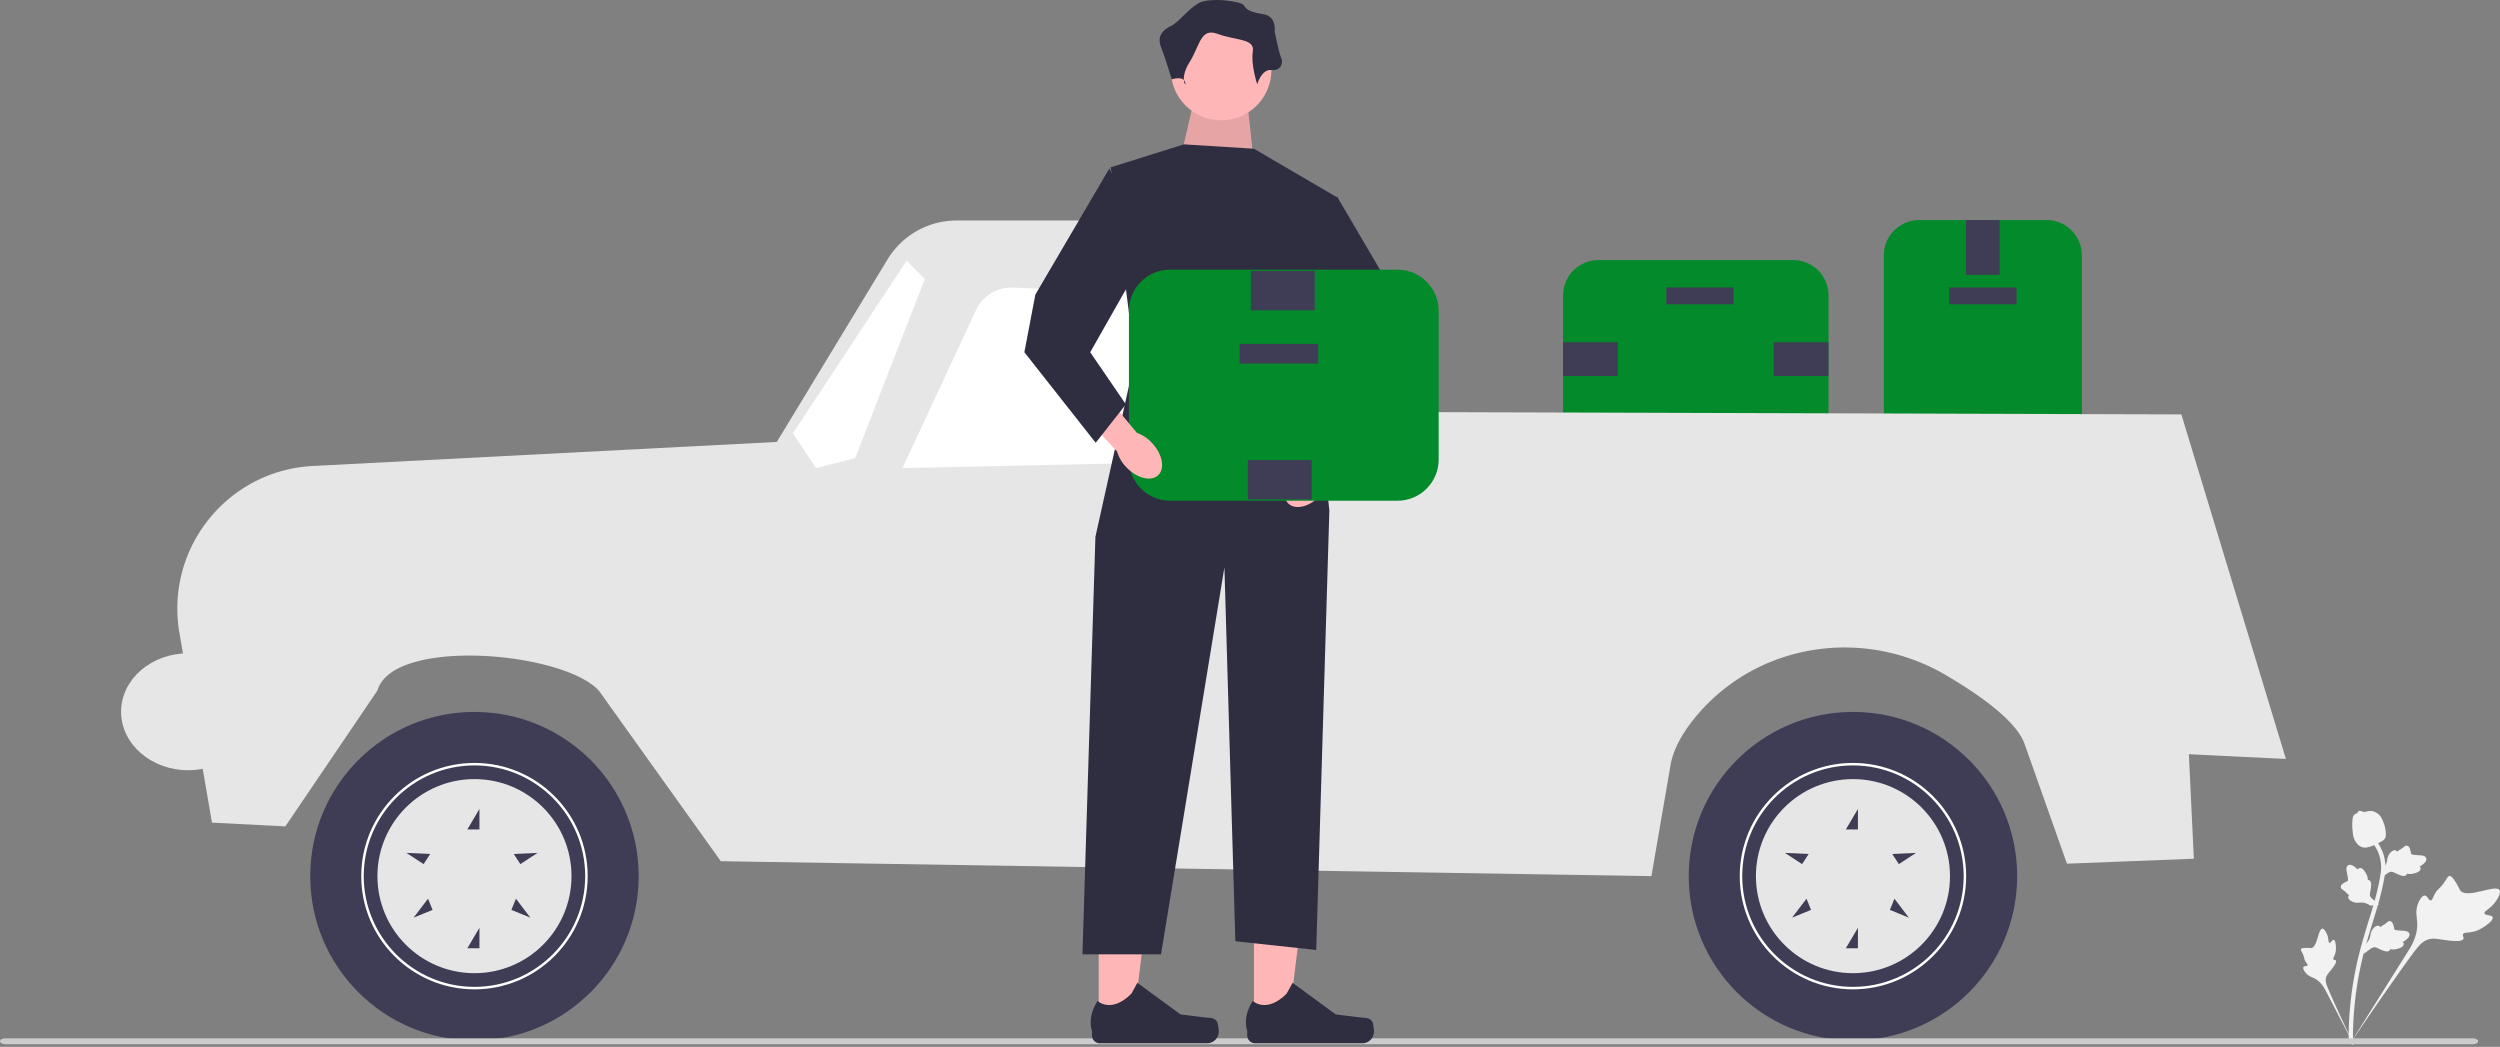 <svg xmlns="http://www.w3.org/2000/svg" width="1004.722" height="420.718" viewBox="0 0 1004.722 420.718"><rect x="0" y="0" width="1004.722" height="420.718" fill="#808080" stroke="none"/><g><path d="M757.098 180.944V102.6c0-7.812 6.355-14.166 14.166-14.166h51.252c7.811 0 14.166 6.354 14.166 14.166v78.344c0 7.811-6.355 14.166-14.166 14.166h-51.252c-7.811 0-14.166-6.355-14.166-14.166z" fill="#038a2a"/><path fill="#3f3d56" d="M810.436 122.3h-27.092v-6.774h27.092zM803.663 110.446h-13.546V88.433h13.546zM803.663 195.11h-13.546v-22.013h13.546z"/></g><g><path d="M720.692 184.11h-78.344c-7.811 0-14.166-6.355-14.166-14.166v-51.252c0-7.811 6.355-14.166 14.166-14.166h78.344c7.812 0 14.167 6.355 14.167 14.166v51.252c0 7.811-6.355 14.166-14.167 14.166z" fill="#038a2a"/><path fill="#3f3d56" d="M669.667 115.532h27.092v6.773h-27.092zM650.194 137.545v13.546h-22.013v-13.546zM734.858 137.545v13.546h-22.013v-13.546z"/></g><path d="M85.182 330.61l-13.079-76.293c-5.811-33.9 19.28-65.271 53.63-67.05l186.45-9.657 44.497-73.34a32.54 32.54 0 0127.82-15.66h133.969c10.53 0 19.428 7.81 20.794 18.25l3.403 58.684 334 1 42.016 138.468-39-1.902 2 42-51 2-17.001-48.072c-3.201-9.052-17.23-19.258-31.81-27.798-32.687-19.143-74.682-12.999-99.419 15.69-5.835 6.767-9.915 13.819-11.055 20.43l-7.715 44.75-374-6-49.016-68.566c-14.482-15.76-82.844-21.548-89 0l-36.984 54.566-29.5-1.5z" fill="#e6e6e6"/><path d="M491.679 133.236l11.003 51.874-140 3 29.569-63.485a15.704 15.704 0 0114.917-9.059l67.087 2.917a18.639 18.639 0 0117.424 14.753zM343.682 184.11l28-72-7.33-7.33-45.67 69.33 9.28 14 15.72-4z" fill="#fff"/><circle cx="744.682" cy="352.11" r="66" fill="#3f3d56"/><path d="M699.182 352.11c0-25.089 20.411-45.5 45.5-45.5s45.5 20.411 45.5 45.5-20.411 45.5-45.5 45.5-45.5-20.411-45.5-45.5zm1 0c0 24.537 19.962 44.5 44.5 44.5s44.5-19.963 44.5-44.5-19.962-44.5-44.5-44.5-44.5 19.963-44.5 44.5z" fill="#fff"/><path d="M705.682 352.11c0 21.54 17.46 39 39 39s39-17.46 39-39c0-21.539-17.46-39-39-39s-39 17.461-39 39zm64.351-9.34l-6.91 4.504-2.654-4.073 9.564-.43zm-10.52 22.905l1.84-4.5 5.795 7.622-7.634-3.122zM741.82 381.11l4.862-8.248v8.248h-4.862zm0-47.752l4.862-8.248v8.248h-4.862zm-21.604 35.439l5.794-7.622 1.84 4.5-7.634 3.122zm-2.885-26.026l9.565.43-2.655 4.073-6.91-4.503z" fill="#e6e6e6"/><circle cx="190.682" cy="352.11" r="66" fill="#3f3d56"/><path d="M145.182 352.11c0-25.089 20.411-45.5 45.5-45.5s45.5 20.411 45.5 45.5-20.411 45.5-45.5 45.5-45.5-20.411-45.5-45.5zm1 0c0 24.537 19.962 44.5 44.5 44.5s44.5-19.963 44.5-44.5-19.962-44.5-44.5-44.5-44.5 19.963-44.5 44.5z" fill="#fff"/><path d="M151.682 352.11c0 21.54 17.46 39 39 39s39-17.46 39-39c0-21.539-17.46-39-39-39s-39 17.461-39 39zm64.351-9.34l-6.91 4.504-2.654-4.073 9.564-.43zm-10.52 22.905l1.84-4.5 5.795 7.622-7.634-3.122zM187.82 381.11l4.862-8.248v8.248h-4.862zm0-47.752l4.862-8.248v8.248h-4.862zm-21.604 35.439l5.794-7.622 1.84 4.5-7.634 3.122zm-2.885-26.026l9.565.43-2.655 4.073-6.91-4.503z" fill="#e6e6e6"/><path fill="#3f3d56" d="M504.182 211.61h-38v-8h38z"/><g fill="#f2f2f2"><path d="M1001.788 368.654c-.354-1.083-3.039-.606-3.296-1.576-.257-.966 2.319-1.776 4.294-4.498.357-.49 2.602-3.584 1.74-4.885-1.632-2.467-12.988 3.676-15.713.229-.599-.756-.845-2.055-2.627-4.472-.709-.961-1.164-1.426-1.707-1.412-.771.02-1.047.984-2.26 2.732-1.817 2.62-2.473 2.291-3.67 4.439-.889 1.594-.994 2.612-1.635 2.672-.907.085-1.282-1.9-2.39-1.976-1.131-.079-2.263 1.882-2.824 3.414-1.053 2.875-.401 5.073-.257 7.263.157 2.38-.211 5.864-2.797 10.336l-24.392 38.862c5.238-7.923 20.108-29.526 26.099-37.45 1.73-2.288 3.588-4.585 6.449-5.017 2.754-.416 6.105.946 10.782.867.546-.01 2.066-.054 2.436-.86.306-.666-.453-1.245-.177-1.872.37-.84 2.037-.48 4.308-1.037 1.601-.393 2.69-1.043 3.625-1.602.282-.169 4.484-2.714 4.012-4.157z"/><path d="M937.902 377.728c-.634-.14-1.175 1.316-1.725 1.163-.548-.153-.202-1.65-.968-3.406-.139-.316-1.009-2.31-1.896-2.264-1.681.09-1.943 7.436-4.422 7.779-.543.075-1.252-.179-2.952-.001-.677.07-1.036.16-1.186.43-.213.384.181.798.69 1.897.76 1.649.41 1.876 1.119 3.083.525.896.995 1.242.84 1.573-.22.47-1.303.081-1.66.603-.365.533.27 1.654.86 2.371 1.108 1.347 2.375 1.66 3.491 2.222 1.214.61 2.817 1.796 4.266 4.355l12.036 23.185c-2.377-4.857-8.69-18.389-10.85-23.615-.624-1.51-1.215-3.084-.602-4.613.59-1.472 2.226-2.723 3.537-5.042.153-.27.57-1.03.28-1.444-.238-.342-.742-.137-.97-.453-.305-.424.353-1.138.735-2.413.269-.9.264-1.621.26-2.242-.002-.187-.039-2.983-.883-3.168zM949.91 383.385l.378-3.493.232-.22c1.073-1.014 1.745-2.09 1.997-3.196.04-.175.07-.353.103-.534.125-.719.281-1.611.972-2.539.386-.516 1.408-1.684 2.463-1.276.284.106.476.29.61.486l.104-.104a3.841 3.841 0 011.08-.76c.237-.12.48-.245.892-.574.181-.145.326-.275.448-.384.37-.33.843-.717 1.491-.564.687.188.923.843 1.079 1.277.279.774.365 1.306.422 1.66.02.128.044.273.062.32.15.38 2.038.478 2.748.519 1.597.086 2.978.161 3.31 1.254.24.782-.258 1.636-1.519 2.603a5.7 5.7 0 01-1.127.664c.21.2.378.47.388.838.023.872-.871 1.542-2.659 1.993-.444.113-1.041.263-1.823.225a6.798 6.798 0 01-.966-.127 1.15 1.15 0 01-.251.474c-.398.456-1.04.571-1.913.315-.963-.269-1.723-.633-2.394-.954-.587-.28-1.092-.518-1.516-.583-.79-.11-1.525.376-2.405 1.025l-2.207 1.655zM956.206 363.49l-3.475.52-.271-.169c-1.254-.781-2.464-1.158-3.598-1.121-.18.006-.36.02-.543.036-.727.06-1.63.136-2.702-.296-.598-.243-1.987-.936-1.86-2.059.031-.302.161-.535.316-.713l-.127-.075a3.842 3.842 0 01-1.01-.852c-.176-.198-.358-.402-.78-.717-.187-.138-.349-.245-.486-.336-.413-.274-.907-.633-.923-1.3.007-.711.581-1.105.961-1.367a8.416 8.416 0 011.498-.829 2.64 2.64 0 00.295-.141c.329-.242-.055-2.093-.196-2.79-.321-1.566-.6-2.922.374-3.52.696-.43 1.647-.165 2.903.809.391.304.692.63.928.922.14-.254.359-.485.713-.588.837-.244 1.712.452 2.602 2.066.222.401.519.941.68 1.707a6.8 6.8 0 01.122.966c.162 0 .339.032.522.124.542.269.817.861.79 1.77-.016.999-.176 1.827-.316 2.558-.121.638-.224 1.187-.18 1.614.094.791.752 1.38 1.602 2.067l2.16 1.714zM956.674 353.056l.378-3.493.232-.22c1.074-1.014 1.745-2.09 1.997-3.196.04-.175.071-.353.103-.535.126-.718.282-1.61.972-2.538.387-.516 1.409-1.684 2.463-1.276.285.106.477.29.61.486l.105-.104a3.841 3.841 0 011.08-.76c.236-.121.48-.245.892-.574.18-.145.325-.275.447-.384.37-.33.843-.717 1.492-.564.687.188.922.843 1.078 1.277.28.774.365 1.306.422 1.66.02.128.045.273.063.32.15.38 2.038.478 2.748.519 1.596.086 2.978.161 3.31 1.254.239.782-.258 1.635-1.52 2.603a5.7 5.7 0 01-1.127.664c.21.2.378.47.389.838.023.872-.872 1.542-2.66 1.993-.443.113-1.04.263-1.823.225a6.798 6.798 0 01-.965-.127 1.15 1.15 0 01-.252.474c-.398.456-1.04.571-1.912.315-.963-.269-1.724-.633-2.395-.954-.586-.28-1.092-.518-1.516-.583-.789-.11-1.524.376-2.405 1.025l-2.206 1.655z"/><path d="M945.407 419.98l-.614-.606.011-.863-.011.863-.854-.09c.004-.08-.002-.269-.008-.562-.033-1.607-.135-6.497.546-14.011.476-5.245 1.27-10.57 2.362-15.828 1.093-5.266 2.228-9.184 3.14-12.334a397.533 397.533 0 012.06-6.822c1.808-5.864 3.516-11.402 4.573-17.72.237-1.41.729-4.346-.278-7.81-.583-2.01-1.583-3.902-2.972-5.62l1.344-1.086c1.533 1.9 2.638 3.994 3.287 6.225 1.115 3.842.58 7.04.323 8.578-1.077 6.429-2.802 12.02-4.628 17.94-.674 2.187-1.366 4.43-2.051 6.796-.903 3.12-2.028 7.004-3.107 12.203a138.917 138.917 0 00-2.334 15.633c-.672 7.42-.571 12.237-.538 13.82.017.845.02 1.022-.25 1.295z"/><path d="M949.675 340.564a3.072 3.072 0 01-.208-.053c-1.418-.398-2.555-1.553-3.381-3.433-.387-.885-.478-1.815-.66-3.671-.029-.287-.155-1.734 0-3.653.101-1.254.236-1.758.577-2.154.38-.44.89-.692 1.43-.82a.976.976 0 01.176-.481c.444-.639 1.187-.377 1.59-.24.203.073.456.166.74.214.448.077.715-.002 1.12-.119.387-.112.868-.252 1.533-.24 1.312.018 2.283.608 2.604.802 1.687 1.014 2.269 2.63 2.943 4.503.134.375.578 1.732.682 3.479.075 1.26-.09 1.776-.28 2.145-.387.759-.979 1.11-2.449 1.85-1.536.775-2.306 1.163-2.938 1.362-1.47.461-2.393.751-3.48.509z"/></g><path d="M0 418.48c0 .66.925 1.19 2.078 1.19h991.77c1.152 0 2.078-.53 2.078-1.19 0-.66-.926-1.19-2.078-1.19H2.078c-1.153 0-2.078.53-2.078 1.19z" fill="#ccc"/><g><g><path fill="#ffb6b6" d="M503.94 410.967l13.885-.002 6.605-53.555-20.492.001.002 53.556z"/><path d="M551.511 410.652c.432.728.66 3.078.66 3.924a4.712 4.712 0 01-4.712 4.713h-43a3.215 3.215 0 01-3.214-3.215v-1.79s-2.127-5.38 2.252-12.012c0 0 5.443 5.192 13.576-2.94l2.399-4.346 17.36 12.697 9.624 1.185c2.105.26 3.972-.04 5.055 1.784z" fill="#2f2e41"/></g><g><path fill="#ffb6b6" d="M441.558 410.967l13.884-.002 6.606-53.555-20.493.001.003 53.556z"/><path d="M489.128 410.652c.433.728.66 3.078.66 3.924a4.712 4.712 0 01-4.712 4.713h-42.999a3.215 3.215 0 01-3.215-3.215v-1.79s-2.127-5.38 2.253-12.012c0 0 5.442 5.192 13.576-2.94l2.398-4.346 17.361 12.697 9.623 1.185c2.106.26 3.972-.04 5.055 1.784z" fill="#2f2e41"/></g><path fill="#ffb6b6" d="M501.741 45.276l2.636 24.601-30.752-2.636 5.272-22.844 22.844.879z"/><path opacity=".1" d="M501.741 45.276l2.636 24.601-30.752-2.636 5.272-22.844 22.844.879z"/><circle cx="490.759" cy="28.142" r="20.208" fill="#ffb6b6"/><path fill="#2f2e41" d="M503.938 59.773l33.827 19.769-11.083 53.596 7.569 72.048-5.272 176.604-32.51-3.514-4.392-150.246-25.48 155.517h-31.569l5.21-167.818 15.815-71.169-9.665-77.319 29.434-9.225 28.116 1.757zM505.256 33.853s1.757-6.15 5.711-5.71 4.832-3.076 3.954-4.833-2.636-10.544-2.636-10.544.879-6.15-4.393-7.029c-5.272-.878-7.03-1.757-7.908-3.514-.878-1.757-14.058-3.515-18.451-.879-4.393 2.636-7.908 7.693-10.983 9.119-3.075 1.425-5.711 4.06-3.954 8.454 1.758 4.393 4.306 12.985 4.306 12.985s4.48-1.563 5.36 1.073-2.637-.879 1.756-7.908c4.394-7.029 4.394-14.058 11.423-11.422 7.029 2.636 14.936 1.757 14.058 7.029-.879 5.272 1.757 13.18 1.757 13.18z"/><path d="M520.321 189.424c-4.229 4.478-5.346 10.29-2.496 12.981 2.85 2.691 8.588 1.242 12.818-3.238a15.415 15.415 0 003.693-6.274l17.68-19.2-9.187-8.104-16.454 19.788a15.416 15.416 0 00-6.054 4.047z" fill="#ffb6b6"/><path fill="#2f2e41" d="M537.41 79.103l29.772 50.723 4.41 23.156-28.67 36.389-12.129-15.438 14.335-20.95-23.156-40.8 15.437-33.08z"/><g><path d="M453.701 184.701v-59.805c0-9.115 7.416-16.53 16.53-16.53h91.42c9.116 0 16.531 7.415 16.531 16.53v59.805c0 9.116-7.415 16.531-16.53 16.531h-91.42c-9.115 0-16.53-7.415-16.53-16.53z" fill="#038a2a"/><path fill="#3f3d56" d="M529.772 146.112h-31.614v-7.904h31.614zM527.182 184.895v15.807h-25.687v-15.807zM528.388 108.895v15.807h-25.687v-15.807z"/></g><g><path d="M462.953 178.002c4.23 4.478 5.347 10.29 2.497 12.981-2.85 2.691-8.588 1.242-12.819-3.238a15.415 15.415 0 01-3.693-6.274l-17.68-19.2 9.188-8.104 16.453 19.788a15.416 15.416 0 016.054 4.047z" fill="#ffb6b6"/><path fill="#2f2e41" d="M445.865 67.68l-29.772 50.724-4.411 23.156 28.67 36.388 12.13-15.437-14.336-20.951 23.157-40.8-15.438-33.08z"/></g></g><ellipse cx="75.666" cy="286.044" rx="27" ry="23.5" fill="#e6e6e6"/></svg>